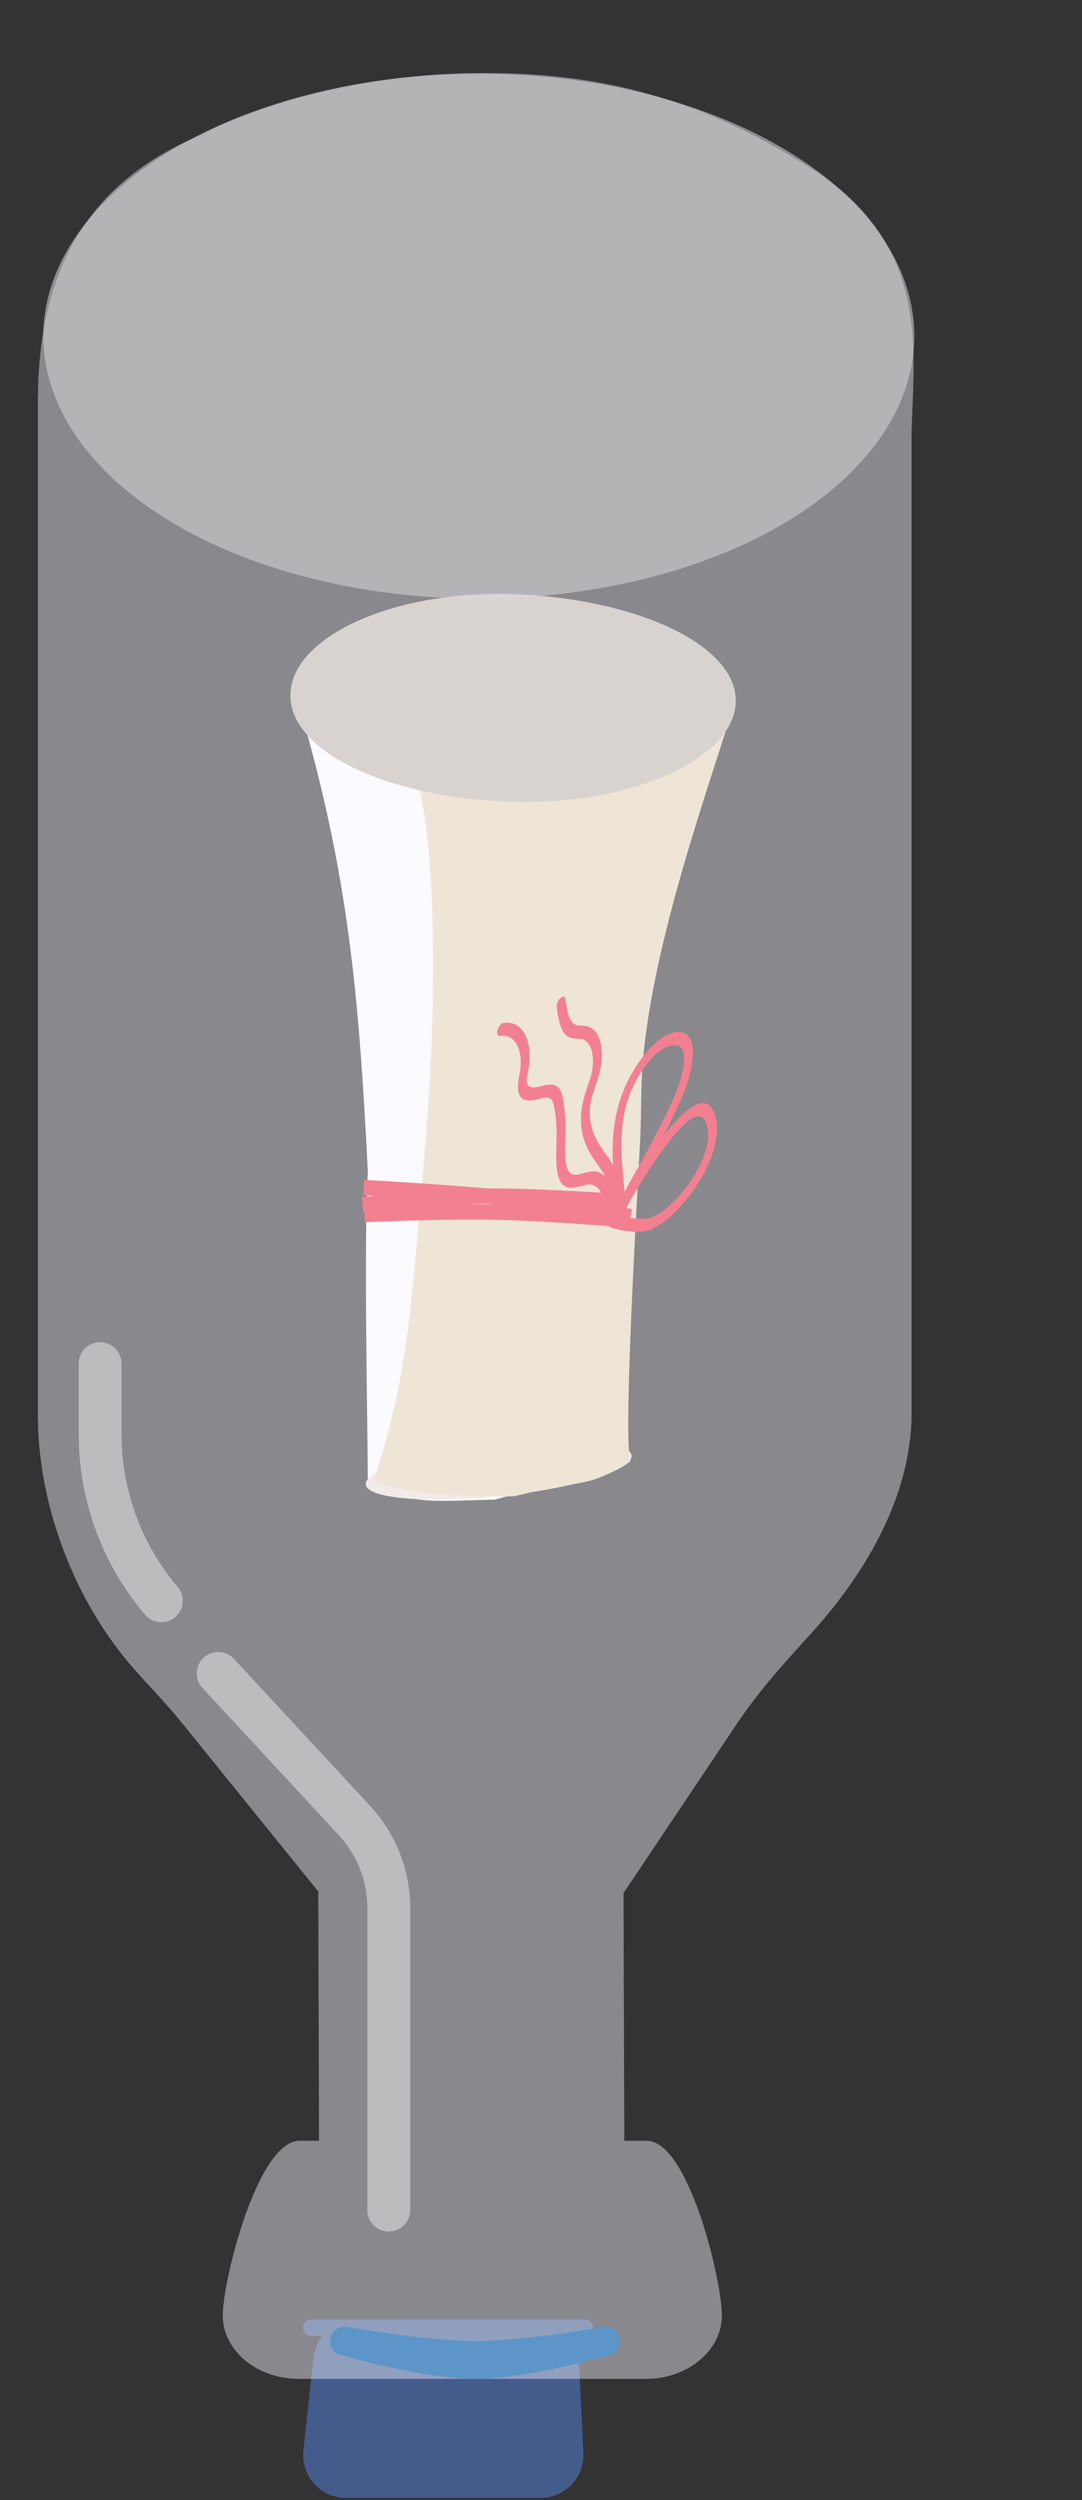 <svg width="200" height="462" viewBox="0 0 200 462" fill="none" xmlns="http://www.w3.org/2000/svg">
<rect x="0" y="0" width="200" height="462" fill="#333333" stroke="none"/>
<path d="M99.92 461.617C104.444 461.617 108.05 457.835 107.835 453.316L107.021 436.166C106.941 434.466 106.328 432.912 105.35 431.662H108.107C108.948 431.662 109.63 430.98 109.63 430.14C109.63 429.299 108.948 428.617 108.107 428.617H57.523C56.682 428.617 56 429.299 56 430.14C56 430.98 56.682 431.662 57.523 431.662H59.575C58.692 432.791 58.106 434.169 57.941 435.687L56.079 452.837C55.57 457.524 59.242 461.617 63.957 461.617H99.92Z" fill="#445C8C"/>
<mask id="mask0_43_947" style="mask-type:luminance" maskUnits="userSpaceOnUse" x="0" y="0" width="178" height="446">
<path d="M152.613 316.146C167.034 301.71 175.134 282.851 175.342 263.223L177.097 97.811V28.815C177.097 12.901 163.11 0 145.857 0H31.239C13.986 0 -2.35458e-05 12.901 0 28.815V259.445C0 279.179 7.983 301.805 22.386 316.396L58.973 353.462H58.827V419.828H55.222C47.464 419.828 41.176 425.629 41.176 432.784C41.176 439.939 47.464 445.74 55.222 445.74H119.389C127.146 445.74 133.434 439.939 133.435 432.784C133.435 425.629 127.146 419.828 119.389 419.828H115.257V353.462H115.334L152.613 316.146Z" fill="white"/>
</mask>
<g mask="url(#mask0_43_947)">
<path d="M68 216.617C66.3 183.124 64.324 161.203 55.22 130.118C59.898 128.077 71.589 121.029 79.324 119.736C80.753 119.497 82.354 121.42 82.278 124.041C82.151 128.389 100.089 229.312 108 272.617L91.5 277.117C75.743 277.614 79.487 277.558 68 274.992C67.95 261.577 67.221 230.051 68 216.617Z" fill="white"/>
<path d="M116.74 269.084C116.708 266.363 105.729 265.265 92.214 266.631C78.7 267.998 67.573 271.522 67.604 274.242C67.635 276.963 78.81 277.85 92.326 276.483C105.84 275.117 116.771 271.804 116.74 269.084Z" fill="#EFE5D7"/>
<path d="M79.904 188.766C80.232 176.759 80.246 158.272 77.653 146.413C75.822 138.036 76.113 124.627 76.274 120.068C100.692 113.775 135.949 129.271 135.949 129.271C131.542 144.232 118.911 177.904 118.552 201.731C118.515 204.202 118.469 206.673 118.399 209.145C118.282 213.299 115.07 264.241 116.5 270.118C108.004 275.222 108.5 273.151 94.993 276.523C85.444 276.699 75.847 276.193 69 273.618C74.527 258.158 75.985 242.262 77.163 228.276C78.385 213.528 79.502 203.504 79.904 188.766Z" fill="#EBDAB7"/>
<path d="M115.963 222.149C115.963 222.149 103.233 221.205 93.025 221.039C82.972 220.875 67 222.61 67 222.61" stroke="#F32639" stroke-width="2.828"/>
<path d="M116.571 224.83C116.571 224.83 104.134 222.542 94.133 221.453C84.284 220.38 67.218 219.448 67.218 219.448" stroke="#F32639" stroke-width="2.828"/>
<path d="M116.345 225.49C116.345 225.49 99.565 224.013 88.976 223.963C78.548 223.914 67.381 224.457 67.381 224.457" stroke="#F32639" stroke-width="2.828"/>
<path d="M113.338 224.123C116.604 217.97 120.159 212.028 123.227 205.737C123.526 205.124 123.818 204.508 124.101 203.888C124.231 203.6 124.359 203.312 124.485 203.022C124.51 202.966 124.715 202.482 124.59 202.781C124.661 202.61 124.732 202.44 124.801 202.269C125.048 201.657 125.282 201.041 125.493 200.424C125.597 200.119 125.696 199.814 125.788 199.51C125.829 199.376 125.869 199.241 125.907 199.107C125.931 199.022 125.953 198.939 125.977 198.856C126 198.768 125.995 198.789 125.961 198.919C125.974 198.87 125.986 198.82 125.999 198.77C126.152 198.159 126.274 197.554 126.355 196.966C126.372 196.839 126.386 196.714 126.401 196.588C126.372 196.84 126.412 196.431 126.417 196.366C126.436 196.072 126.442 195.784 126.437 195.505C126.434 195.372 126.425 195.244 126.419 195.113C126.412 194.959 126.441 195.258 126.42 195.12C126.41 195.056 126.403 194.989 126.393 194.925C126.359 194.701 126.31 194.491 126.247 194.297C126.245 194.29 126.172 194.089 126.221 194.214C126.269 194.338 126.19 194.15 126.188 194.142C126.154 194.069 126.118 193.999 126.079 193.933C126.036 193.858 125.989 193.788 125.941 193.722C125.919 193.692 125.897 193.665 125.874 193.637C125.859 193.619 125.732 193.496 125.816 193.568C125.906 193.644 125.778 193.537 125.77 193.531C125.744 193.509 125.718 193.487 125.691 193.467C125.638 193.426 125.583 193.389 125.526 193.355C125.455 193.312 125.381 193.275 125.305 193.242C125.275 193.228 125.243 193.219 125.213 193.206C125.083 193.148 125.349 193.232 125.195 193.198C124.891 193.131 124.575 193.12 124.237 193.151C124.101 193.164 124.236 193.148 124.26 193.145C124.212 193.154 124.163 193.163 124.114 193.174C124.025 193.193 123.936 193.215 123.846 193.241C123.664 193.293 123.479 193.359 123.294 193.436C123.19 193.479 123.085 193.526 122.98 193.577C122.916 193.608 122.696 193.728 122.87 193.631C122.668 193.745 122.465 193.865 122.261 194.001C122.069 194.13 121.876 194.269 121.683 194.42C121.587 194.495 121.492 194.574 121.396 194.652C121.358 194.683 121.244 194.79 121.414 194.635C121.351 194.692 121.288 194.747 121.225 194.805C120.853 195.146 120.485 195.529 120.131 195.949C120.089 195.998 120.047 196.05 120.005 196.1C120.156 195.917 120.007 196.099 119.969 196.146C119.872 196.268 119.774 196.391 119.677 196.516C119.48 196.771 119.285 197.031 119.094 197.299C118.743 197.788 118.403 198.297 118.079 198.824C118.047 198.876 118.006 198.935 117.979 198.989C117.995 198.957 118.129 198.731 118.009 198.94C117.937 199.063 117.865 199.187 117.795 199.311C117.65 199.569 117.508 199.831 117.371 200.096C117.12 200.584 116.889 201.08 116.669 201.582C116.548 201.86 116.755 201.366 116.684 201.549C116.662 201.605 116.639 201.659 116.616 201.714C116.566 201.838 116.517 201.961 116.469 202.086C116.369 202.346 116.274 202.608 116.184 202.869C116.008 203.378 115.857 203.884 115.716 204.39C115.694 204.469 115.64 204.591 115.733 204.323C115.715 204.373 115.703 204.435 115.69 204.487C115.659 204.61 115.629 204.733 115.6 204.855C115.538 205.116 115.481 205.374 115.429 205.632C115.328 206.126 115.243 206.615 115.173 207.098C115.137 207.343 115.105 207.586 115.076 207.827C115.061 207.949 115.048 208.07 115.035 208.191C115.03 208.231 115.013 208.407 115.028 208.247C115.045 208.072 115.019 208.35 115.015 208.384C114.97 208.886 114.937 209.38 114.915 209.868C114.738 213.824 115.213 217.299 115.486 220.907C115.517 221.321 115.546 221.737 115.57 222.157C115.601 222.692 115.156 223.533 114.738 223.801C114.263 224.107 113.958 223.874 113.926 223.303C113.708 219.516 113.167 215.984 113.241 211.968C113.316 207.962 114.085 203.294 116.485 198.895C117.823 196.443 119.521 194.132 121.289 192.617C122.954 191.188 124.783 190.41 126.122 190.795C126.875 191.012 127.436 191.553 127.779 192.462C128.122 193.373 128.133 194.622 127.998 195.93C127.731 198.502 126.689 201.337 125.523 203.984C124.272 206.824 122.808 209.607 121.346 212.326C119.542 215.68 117.664 218.975 115.841 222.315C115.385 223.151 114.934 223.988 114.487 224.83C114.168 225.43 113.628 225.864 113.324 225.64C113.036 225.428 112.996 224.769 113.337 224.125L113.338 224.123Z" fill="#F32639"/>
<path d="M112.647 226.03C112.49 225.008 112.318 224 112.088 223.05C111.977 222.589 111.853 222.141 111.709 221.716C111.671 221.604 111.632 221.493 111.592 221.383C111.593 221.385 111.541 221.254 111.569 221.322C111.6 221.401 111.534 221.239 111.528 221.224C111.442 221.018 111.349 220.819 111.25 220.629C111.062 220.268 110.849 219.941 110.605 219.663C110.582 219.636 110.558 219.611 110.534 219.585C110.455 219.495 110.608 219.645 110.52 219.572C110.459 219.521 110.402 219.464 110.341 219.414C110.202 219.301 110.054 219.203 109.898 219.121C109.82 219.08 109.74 219.043 109.658 219.01C109.627 218.998 109.595 218.989 109.565 218.976C109.461 218.933 109.659 218.991 109.546 218.971C109.365 218.936 109.187 218.9 108.995 218.894C108.82 218.888 108.64 218.904 108.459 218.923C108.439 218.925 108.315 218.945 108.436 218.924C108.399 218.931 108.362 218.938 108.325 218.944C108.214 218.966 108.102 218.992 107.989 219.019C107.19 219.21 106.366 219.491 105.61 219.513C104.865 219.535 104.247 219.234 103.788 218.648C102.953 217.578 102.814 215.566 102.813 213.633C102.811 211.531 102.95 209.345 102.803 207.347C102.783 207.075 102.765 206.873 102.748 206.706C102.721 206.447 102.691 206.19 102.656 205.938C102.587 205.421 102.507 204.913 102.404 204.429C102.355 204.202 102.301 203.981 102.234 203.774C102.216 203.719 102.198 203.664 102.177 203.612C102.185 203.629 102.216 203.705 102.177 203.622C102.126 203.512 102.073 203.408 102.011 203.312C101.984 203.27 101.954 203.232 101.925 203.192C101.923 203.189 101.847 203.099 101.896 203.152C101.95 203.212 101.847 203.111 101.834 203.1C101.799 203.071 101.761 203.046 101.724 203.021C101.658 202.978 101.587 202.949 101.517 202.913C101.499 202.905 101.392 202.87 101.501 202.902C101.448 202.886 101.391 202.877 101.336 202.867C101.176 202.842 101.009 202.836 100.838 202.846C100.739 202.851 100.638 202.861 100.536 202.874C100.498 202.879 100.459 202.884 100.42 202.891C100.528 202.874 100.361 202.903 100.342 202.907C99.935 202.989 99.519 203.107 99.108 203.206C98.278 203.406 97.491 203.472 96.827 203.18C96.148 202.881 95.721 202.079 95.725 200.89C95.73 199.833 96.056 198.62 96.191 197.498C96.199 197.436 96.205 197.375 96.212 197.314C96.207 197.354 96.193 197.538 96.209 197.331C96.216 197.226 96.225 197.122 96.231 197.017C96.245 196.781 96.252 196.549 96.253 196.321C96.253 196.108 96.247 195.899 96.235 195.695C96.229 195.6 96.221 195.506 96.215 195.412C96.206 195.298 96.218 195.456 96.22 195.466C96.21 195.389 96.202 195.31 96.192 195.233C96.14 194.847 96.066 194.483 95.971 194.141C95.923 193.969 95.866 193.81 95.811 193.645C95.781 193.552 95.826 193.681 95.83 193.69C95.813 193.649 95.796 193.608 95.779 193.566C95.74 193.476 95.7 193.387 95.658 193.3C95.513 193.002 95.347 192.731 95.161 192.491C95.078 192.382 94.989 192.282 94.898 192.184C95.024 192.319 94.854 192.148 94.828 192.124C94.772 192.075 94.716 192.028 94.658 191.982C94.434 191.809 94.193 191.668 93.935 191.562C93.876 191.539 93.817 191.518 93.758 191.497C93.637 191.454 93.753 191.496 93.776 191.502C93.741 191.493 93.707 191.483 93.671 191.475C93.529 191.441 93.383 191.419 93.234 191.406C93.102 191.395 92.968 191.392 92.832 191.397C92.754 191.401 92.675 191.406 92.595 191.415C92.554 191.419 92.303 191.46 92.487 191.427C92.091 191.498 91.766 191.225 91.913 190.529C92.035 189.949 92.498 189.144 92.922 189.067C95.748 188.558 97.642 190.75 97.877 194.508C97.932 195.407 97.869 196.41 97.706 197.444C97.616 198.009 97.492 198.589 97.414 199.15C97.404 199.222 97.395 199.294 97.385 199.365C97.392 199.317 97.398 199.174 97.384 199.39C97.376 199.51 97.37 199.628 97.37 199.743C97.369 199.796 97.387 200.074 97.368 199.916C97.383 200.048 97.424 200.154 97.443 200.281C97.463 200.421 97.39 200.184 97.441 200.289C97.456 200.321 97.47 200.353 97.486 200.384C97.528 200.465 97.581 200.531 97.628 200.605C97.646 200.633 97.726 200.698 97.624 200.608C97.654 200.634 97.684 200.662 97.716 200.687C97.781 200.737 97.849 200.781 97.921 200.818C97.993 200.855 98.069 200.886 98.147 200.912C98.021 200.871 98.209 200.92 98.249 200.927C98.42 200.955 98.597 200.965 98.78 200.958C98.872 200.955 98.966 200.947 99.059 200.938C99.096 200.934 99.318 200.899 99.181 200.924C99.379 200.888 99.579 200.837 99.781 200.786C100.248 200.668 100.714 200.55 101.171 200.476C102.05 200.335 102.836 200.464 103.364 201.138C103.857 201.769 104.038 202.858 104.193 203.883C104.503 205.933 104.555 208.162 104.491 210.505C104.463 211.509 104.437 212.513 104.473 213.473C104.481 213.701 104.493 213.926 104.51 214.147C104.514 214.206 104.54 214.463 104.52 214.283C104.534 214.41 104.548 214.536 104.565 214.658C104.622 215.072 104.703 215.465 104.817 215.82C104.83 215.862 104.937 216.111 104.857 215.942C104.889 216.011 104.918 216.084 104.952 216.151C105.028 216.304 105.113 216.445 105.209 216.57C105.233 216.602 105.257 216.632 105.282 216.662C105.298 216.68 105.384 216.767 105.314 216.7C105.248 216.638 105.32 216.703 105.331 216.711C105.359 216.736 105.388 216.761 105.417 216.784C105.538 216.878 105.67 216.947 105.807 217.009C105.917 217.06 105.837 217.025 105.811 217.017C105.851 217.03 105.895 217.038 105.937 217.047C106.012 217.062 106.088 217.071 106.166 217.078C106.356 217.092 106.553 217.084 106.755 217.058C106.791 217.054 106.827 217.048 106.863 217.044C106.986 217.026 106.76 217.064 106.885 217.04C106.971 217.023 107.058 217.005 107.143 216.985C107.343 216.939 107.544 216.886 107.745 216.832C108.582 216.609 109.436 216.374 110.174 216.499C110.954 216.63 111.587 217.053 112.113 217.689C113.118 218.904 113.625 220.876 113.991 222.871C114.082 223.365 114.163 223.869 114.241 224.376C114.317 224.868 114.099 225.646 113.644 226.09C113.232 226.491 112.729 226.552 112.648 226.024L112.647 226.03Z" fill="#F32639"/>
<path d="M113.056 224.688C113.095 224.476 113.132 224.266 113.162 224.058C113.179 223.947 113.194 223.837 113.207 223.728C113.212 223.682 113.217 223.636 113.223 223.589C113.245 223.42 113.21 223.767 113.222 223.603C113.252 223.198 113.275 222.8 113.273 222.414C113.272 222.23 113.266 222.05 113.258 221.872C113.253 221.776 113.245 221.682 113.239 221.587C113.238 221.569 113.227 221.433 113.237 221.554C113.247 221.677 113.231 221.503 113.228 221.482C113.189 221.125 113.132 220.784 113.062 220.457C112.992 220.124 112.907 219.805 112.811 219.499C112.764 219.35 112.715 219.205 112.663 219.061C112.653 219.034 112.57 218.814 112.604 218.899C112.64 218.991 112.597 218.882 112.592 218.87C112.574 218.827 112.557 218.784 112.539 218.742C112.292 218.15 112.009 217.604 111.705 217.089C111.112 216.083 110.43 215.212 109.793 214.271C109.135 213.297 108.548 212.226 108.091 210.982C107.652 209.786 107.364 208.378 107.379 206.747C107.386 205.933 107.472 205.047 107.644 204.146C107.854 203.049 108.207 201.925 108.587 200.805C108.788 200.214 108.99 199.623 109.163 199.032C109.181 198.971 109.275 198.634 109.241 198.762C109.204 198.901 109.287 198.573 109.299 198.522C109.353 198.293 109.399 198.065 109.44 197.84C109.478 197.631 109.51 197.424 109.537 197.219C109.545 197.159 109.578 196.842 109.555 197.089C109.564 196.982 109.573 196.875 109.58 196.768C109.608 196.358 109.612 195.961 109.594 195.583C109.589 195.484 109.581 195.389 109.575 195.292C109.569 195.176 109.579 195.328 109.581 195.341C109.576 195.301 109.572 195.261 109.567 195.22C109.546 195.034 109.517 194.853 109.484 194.677C109.419 194.338 109.331 194.025 109.227 193.728C109.215 193.693 109.164 193.589 109.231 193.738C109.217 193.708 109.205 193.675 109.192 193.644C109.166 193.583 109.138 193.523 109.11 193.464C109.043 193.327 108.971 193.198 108.894 193.075C108.822 192.962 108.746 192.855 108.665 192.755C108.622 192.701 108.575 192.651 108.531 192.599C108.476 192.534 108.558 192.626 108.563 192.631C108.534 192.605 108.508 192.578 108.48 192.553C108.283 192.376 108.067 192.234 107.832 192.131C107.782 192.108 107.73 192.09 107.679 192.07C107.553 192.022 107.774 192.088 107.64 192.058C107.471 192.02 107.298 191.994 107.121 191.979C106.407 191.919 105.66 191.953 105.055 191.615C103.918 190.978 103.412 189.285 103.111 187.524C103.038 187.096 102.976 186.658 102.915 186.219C102.847 185.72 103.053 184.953 103.513 184.504C103.919 184.108 104.436 184.034 104.509 184.569C104.633 185.466 104.765 186.359 104.976 187.169C105.025 187.36 105.079 187.545 105.139 187.724C105.166 187.806 105.194 187.888 105.223 187.967C105.21 187.932 105.172 187.847 105.237 187.998C105.259 188.048 105.28 188.098 105.303 188.147C105.454 188.475 105.639 188.742 105.839 189C105.892 189.068 105.839 189 105.827 188.991C105.86 189.022 105.894 189.054 105.928 189.083C105.98 189.127 106.033 189.167 106.088 189.206C106.22 189.297 106.36 189.369 106.51 189.421C106.421 189.39 106.536 189.428 106.547 189.43C106.583 189.438 106.619 189.446 106.656 189.453C106.741 189.469 106.827 189.482 106.915 189.492C107.09 189.511 107.27 189.519 107.449 189.527C108.094 189.556 108.723 189.624 109.252 189.936C111.109 191.027 111.795 194.467 110.785 198.357C110.458 199.611 109.984 200.86 109.596 202.117C109.549 202.271 109.505 202.423 109.461 202.575C109.459 202.579 109.399 202.795 109.435 202.664C109.467 202.547 109.423 202.708 109.42 202.721C109.364 202.947 109.312 203.171 109.266 203.396C109.176 203.835 109.114 204.261 109.064 204.684C109.088 204.486 109.067 204.654 109.06 204.748C109.052 204.85 109.045 204.952 109.04 205.052C109.029 205.254 109.023 205.451 109.022 205.647C109.02 206.026 109.038 206.388 109.068 206.743C109.054 206.568 109.067 206.722 109.076 206.802C109.087 206.892 109.099 206.981 109.111 207.07C109.137 207.248 109.167 207.422 109.2 207.594C109.265 207.929 109.342 208.25 109.432 208.559C109.478 208.721 109.529 208.88 109.581 209.036C109.603 209.103 109.626 209.169 109.65 209.235C109.668 209.288 109.758 209.523 109.694 209.361C109.809 209.653 109.932 209.934 110.062 210.207C110.329 210.764 110.625 211.282 110.939 211.775C111.559 212.749 112.255 213.612 112.871 214.592C114.127 216.587 115.203 219.101 114.836 222.745C114.791 223.197 114.728 223.656 114.64 224.128C114.524 224.747 114.054 225.466 113.63 225.591C113.208 225.716 112.932 225.353 113.055 224.693L113.056 224.688Z" fill="#F32639"/>
<path d="M113.935 224.464C114.238 224.564 114.382 224.608 114.707 224.692C115.001 224.769 115.3 224.836 115.601 224.896C116.18 225.01 116.771 225.092 117.372 225.142C117.975 225.192 118.588 225.211 119.212 225.197C119.37 225.193 119.532 225.175 119.694 225.16C119.845 225.146 119.505 225.201 119.662 225.166C119.704 225.157 119.745 225.15 119.787 225.141C119.871 225.123 119.956 225.102 120.042 225.079C120.382 224.985 120.732 224.849 121.085 224.68C121.165 224.642 121.256 224.612 121.338 224.554C121.074 224.743 121.385 224.527 121.456 224.486C121.644 224.378 121.834 224.262 122.024 224.137C122.394 223.895 122.766 223.623 123.135 223.327C123.233 223.249 123.331 223.169 123.428 223.087C123.461 223.06 123.493 223.032 123.526 223.005C123.703 222.856 123.336 223.173 123.513 223.016C123.709 222.843 123.904 222.667 124.099 222.483C124.474 222.128 124.847 221.751 125.213 221.355C125.405 221.147 125.596 220.934 125.784 220.716C125.863 220.625 125.942 220.533 126.019 220.441C126.066 220.386 126.113 220.328 126.159 220.273C126.297 220.109 125.978 220.498 126.193 220.232C126.891 219.368 127.561 218.435 128.184 217.442C128.264 217.315 128.341 217.186 128.42 217.059C128.535 216.873 128.368 217.149 128.359 217.162C128.399 217.103 128.437 217.032 128.473 216.969C128.623 216.713 128.77 216.452 128.911 216.189C129.184 215.684 129.441 215.166 129.678 214.641C129.733 214.52 129.785 214.398 129.839 214.277C129.949 214.028 129.715 214.585 129.814 214.334C129.841 214.267 129.869 214.201 129.895 214.135C130.001 213.872 130.101 213.608 130.194 213.342C130.279 213.101 130.358 212.86 130.431 212.62C130.464 212.51 130.496 212.402 130.526 212.293C130.54 212.242 130.577 212.144 130.579 212.098C130.526 212.303 130.515 212.343 130.547 212.217C130.558 212.174 130.569 212.131 130.58 212.087C130.7 211.591 130.791 211.101 130.849 210.627C130.856 210.572 130.874 210.489 130.87 210.44C130.889 210.687 130.856 210.596 130.864 210.484C130.871 210.383 130.879 210.28 130.884 210.179C130.897 209.933 130.899 209.693 130.892 209.461C130.888 209.343 130.88 209.228 130.874 209.111C130.863 208.924 130.915 209.018 130.878 209.134C130.888 209.101 130.865 209.021 130.861 208.992C130.832 208.751 130.791 208.52 130.739 208.3C130.692 208.097 130.637 207.903 130.574 207.718C130.559 207.675 130.542 207.634 130.528 207.589C130.493 207.468 130.609 207.781 130.538 207.613C130.487 207.496 130.438 207.379 130.383 207.268C130.311 207.121 130.234 206.979 130.148 206.851C130.108 206.791 130.067 206.735 130.023 206.682C130.009 206.664 129.995 206.648 129.98 206.631C129.864 206.486 130.09 206.726 130.001 206.648C129.824 206.495 129.64 206.378 129.429 206.293C129.318 206.248 129.614 206.334 129.494 206.313C129.466 206.309 129.439 206.3 129.41 206.295C129.364 206.286 129.316 206.28 129.268 206.275C129.147 206.264 129.021 206.271 128.893 206.283C128.692 206.3 129.071 206.239 128.885 206.284C128.821 206.3 128.756 206.314 128.691 206.334C128.559 206.373 128.424 206.424 128.289 206.484C128.231 206.509 128.173 206.538 128.115 206.565C128.045 206.598 127.934 206.694 128.182 206.528C128.146 206.551 128.11 206.568 128.075 206.587C127.929 206.671 127.783 206.762 127.636 206.862C127.497 206.956 127.358 207.058 127.219 207.165C127.142 207.225 127.065 207.286 126.987 207.349C126.899 207.422 126.663 207.68 126.921 207.401C126.624 207.722 126.291 207.973 125.988 208.279C125.646 208.624 125.309 208.989 124.976 209.366C124.818 209.546 124.66 209.73 124.503 209.915C124.43 210.001 124.358 210.088 124.286 210.174C124.235 210.236 124.073 210.419 124.311 210.144C124.252 210.212 124.194 210.287 124.136 210.358C123.795 210.781 123.459 211.213 123.127 211.654C122.438 212.566 121.767 213.512 121.109 214.477C120.434 215.47 119.773 216.483 119.125 217.512C118.816 218.002 118.511 218.494 118.209 218.99C118.068 219.221 117.928 219.453 117.788 219.686C117.751 219.749 117.713 219.812 117.676 219.874C117.535 220.107 117.843 219.591 117.704 219.826C117.631 219.949 117.557 220.073 117.485 220.196C116.535 221.805 115.608 223.443 114.74 225.12C114.591 225.409 114.444 225.7 114.3 225.993C113.999 226.605 113.429 227.017 113.137 226.803C112.835 226.579 112.829 225.944 113.151 225.288C113.932 223.7 114.795 222.153 115.67 220.635C116.909 218.484 118.198 216.372 119.54 214.337C120.936 212.219 122.393 210.19 123.931 208.34C125.204 206.811 126.614 205.329 127.985 204.508C128.663 204.103 129.317 203.848 129.919 203.839C130.534 203.831 131.024 204.121 131.42 204.577C131.896 205.125 132.219 205.992 132.392 206.921C132.571 207.883 132.579 208.978 132.418 210.186C131.793 214.868 128.569 219.955 125.563 223.187C123.963 224.908 122.263 226.277 120.626 227.053C119.841 227.425 119.086 227.61 118.381 227.626C117.079 227.657 115.823 227.545 114.62 227.296C113.984 227.164 113.365 226.99 112.757 226.79C112.421 226.679 112.467 225.844 112.771 225.276C113.136 224.593 113.573 224.346 113.933 224.466L113.935 224.464Z" fill="#F32639"/>
<path d="M136 129.617C136.147 119.019 117.239 110.548 94.838 109.805C72.439 109.064 53.822 117.787 53.674 128.385C53.527 138.983 71.902 147.442 94.303 148.183C116.702 148.924 135.852 140.213 136 129.617Z" fill="#C4BAAB"/>
</g>
<path d="M136.315 318.397C140.271 312.491 145.07 307.213 149.85 301.95C160.555 290.164 168.33 276.107 168.5 261.585V81.399C168.5 66.99 173 46 150.5 31.5C128 17 108.803 13.5 89.5 13.5C57.527 13.5 37.034 24.981 37 25C17 33.381 7 49 7 74.155C7 99.311 7 261.585 7 261.585C7 277.482 13.319 295.451 24.855 308.526C27.709 311.76 30.748 314.835 33.46 318.188L58.973 349.726H58.827L58.973 395.617H55.366C47.609 395.617 41.176 421.408 41.176 427.887C41.176 434.366 47.464 439.617 55.222 439.617H119.389C127.146 439.617 133.435 434.365 133.435 427.887C133.435 421.408 127.291 395.617 119.533 395.617H115.401L115.257 349.726H115.334L136.315 318.397Z" fill="#F3F3FF" fill-opacity="0.44"/>
<path d="M61 432.658C61 433.823 61.751 434.848 62.872 435.166C67.453 436.469 79.48 439.638 88 439.617C96.392 439.596 108.224 436.463 112.76 435.168C113.879 434.848 114.63 433.824 114.63 432.66V432.66C114.63 430.988 113.108 429.725 111.461 430.013C106.232 430.928 95.614 432.605 88 432.617C80.258 432.63 69.452 430.931 64.166 430.01C62.519 429.724 61 430.987 61 432.658V432.658Z" fill="#5D95C8"/>
<path d="M71.863 408.426V352.604C71.863 346.613 69.601 340.843 65.53 336.448L40.334 309.248" stroke="white" stroke-opacity="0.44" stroke-width="7.924" stroke-linecap="round"/>
<path d="M29.824 295.826L29.703 295.683C22.472 287.107 18.506 276.251 18.506 265.033V251.999" stroke="white" stroke-opacity="0.44" stroke-width="7.924" stroke-linecap="round"/>
<ellipse opacity="0.55" cx="80.5" cy="48.5" rx="80.5" ry="48.5" transform="matrix(1 0 0 -1 8 110.617)" fill="#D9D9D9"/>
</svg>
